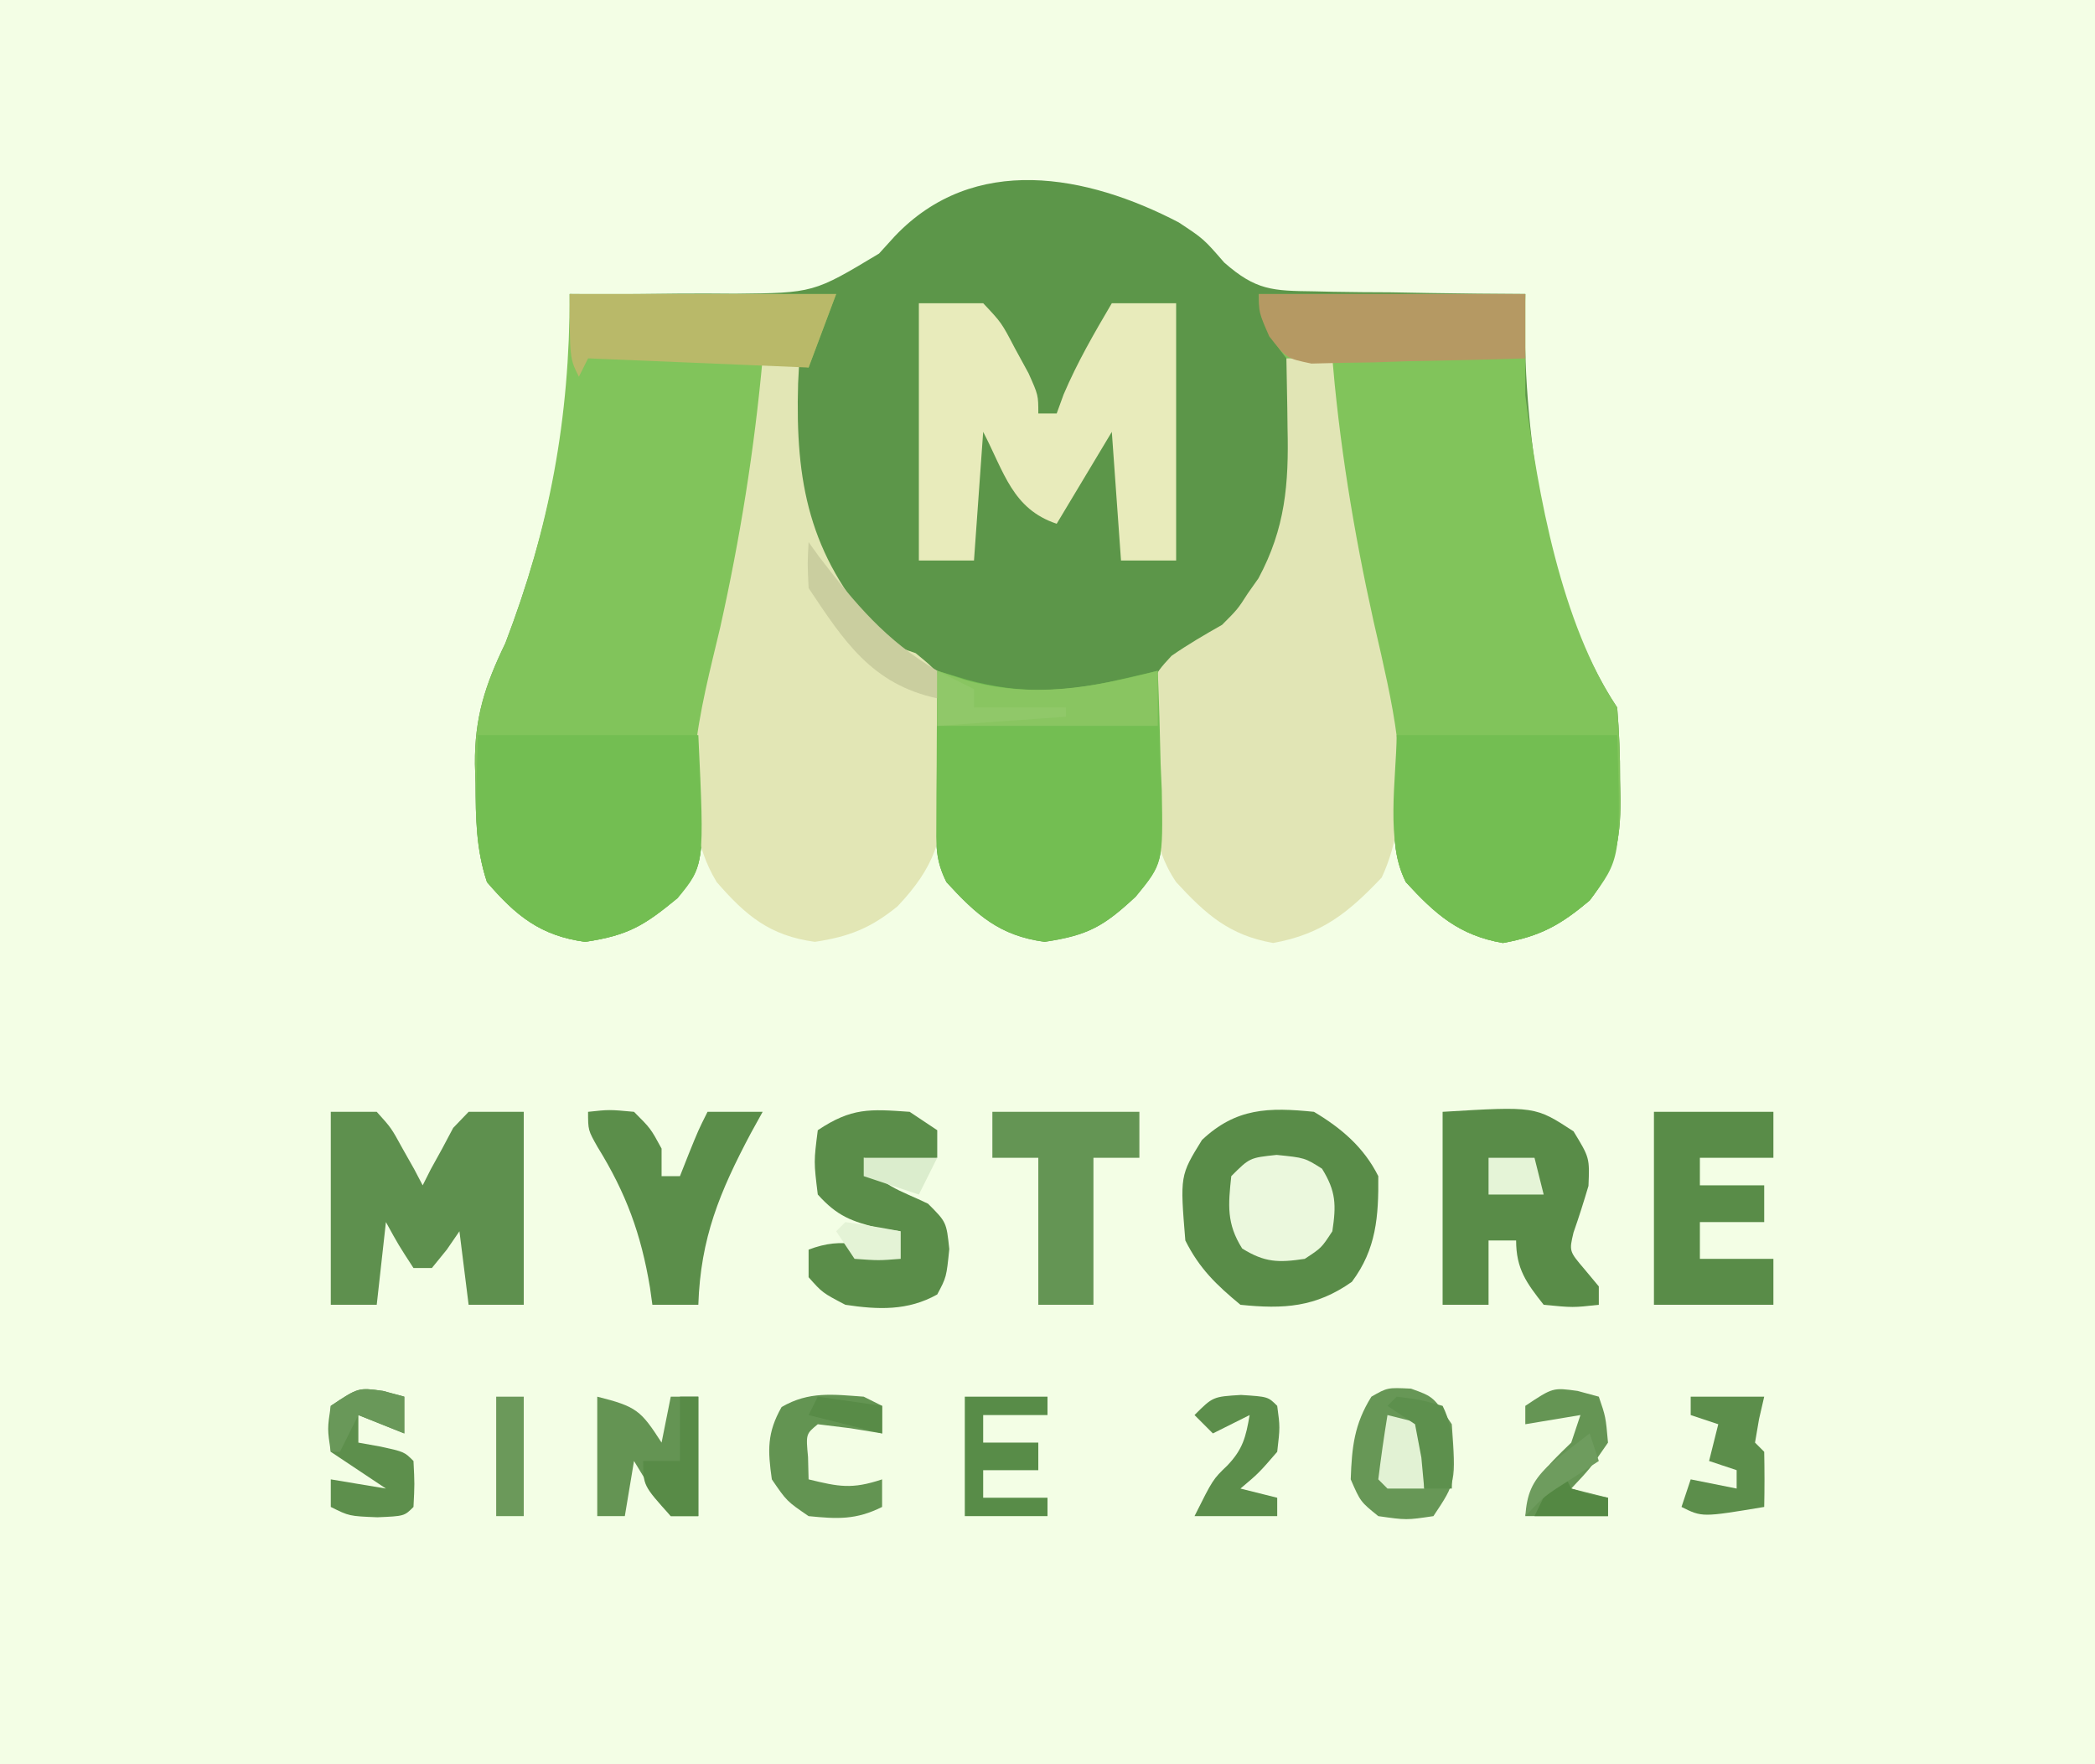 <?xml version="1.0" encoding="UTF-8"?>
<svg version="1.1" xmlns="http://www.w3.org/2000/svg" width="228" height="192">
<rect width="100%" height="100%" fill="#333333" stroke="none"/>
<path d="M0 0 C75.24 0 150.48 0 228 0 C228 63.36 228 126.72 228 192 C152.76 192 77.52 192 0 192 C0 128.64 0 65.28 0 0 Z " fill="#F3FEE5" transform="translate(0,0)"/>
<path d="M0 0 C2.727 1.801 2.727 1.801 4.956 4.369 C8.432 7.42 10.208 7.449 14.777 7.508 C15.766 7.53 15.766 7.53 16.774 7.554 C18.863 7.596 20.95 7.605 23.039 7.613 C24.462 7.636 25.884 7.662 27.307 7.689 C30.78 7.752 34.253 7.785 37.727 7.801 C37.713 8.511 37.699 9.222 37.685 9.954 C37.535 23.323 40.082 41.334 47.727 52.801 C47.949 55.472 48.051 58.006 48.039 60.676 C48.055 61.383 48.071 62.091 48.088 62.82 C48.092 67.352 47.507 70.205 44.727 73.801 C41.546 76.475 39.386 77.681 35.289 78.426 C30.523 77.59 27.949 75.315 24.727 71.801 C23.352 69.051 23.499 66.662 23.355 63.59 C22.773 54.656 20.821 46.183 18.811 37.48 C17.113 29.786 16.343 22.679 16.727 14.801 C15.407 15.131 14.087 15.461 12.727 15.801 C12.773 16.779 12.819 17.758 12.867 18.766 C13.128 28.251 12.163 34.646 6.852 42.613 C4.727 44.801 4.727 44.801 1.629 46.289 C-1.415 48.422 -1.415 48.422 -1.773 50.994 C-1.91 53.734 -1.909 56.433 -1.836 59.176 C-1.598 69.624 -1.598 69.624 -4.684 73.379 C-8.177 76.646 -9.866 77.588 -14.586 78.301 C-19.498 77.635 -21.982 75.389 -25.273 71.801 C-26.5 69.348 -26.388 67.75 -26.371 65.012 C-26.368 64.071 -26.365 63.13 -26.361 62.16 C-26.349 60.683 -26.349 60.683 -26.336 59.176 C-26.331 58.183 -26.327 57.191 -26.322 56.168 C-26.31 53.712 -26.294 51.257 -26.273 48.801 C-27.013 48.555 -27.753 48.308 -28.516 48.055 C-34.431 45.365 -38.967 39.507 -41.273 33.488 C-42.791 27.983 -43.89 20.034 -41.273 14.801 C-42.593 14.801 -43.913 14.801 -45.273 14.801 C-45.252 15.388 -45.23 15.975 -45.208 16.58 C-45.068 23.39 -45.905 29.741 -47.148 36.426 C-47.322 37.411 -47.496 38.395 -47.676 39.41 C-48.443 43.674 -49.26 47.882 -50.387 52.066 C-51.271 55.79 -51.505 59.109 -51.586 62.926 C-52.034 70.391 -52.034 70.391 -54.586 73.551 C-58.185 76.564 -59.936 77.599 -64.586 78.301 C-69.451 77.641 -72.105 75.479 -75.273 71.801 C-76.481 68.178 -76.496 64.824 -76.523 61.051 C-76.544 60.36 -76.565 59.669 -76.586 58.957 C-76.624 53.909 -75.502 50.408 -73.273 45.801 C-68.518 33.351 -66.001 21.117 -66.273 7.801 C-65.019 7.81 -65.019 7.81 -63.738 7.82 C-60.599 7.827 -57.462 7.803 -54.323 7.758 C-52.31 7.739 -50.298 7.755 -48.285 7.771 C-39.723 7.676 -39.723 7.676 -32.605 3.395 C-32.048 2.782 -31.491 2.169 -30.917 1.537 C-22.268 -7.599 -9.923 -5.175 0 0 Z " fill="#5C9649" transform="translate(128.273,24.199)"/>
<path d="M0 0 C9.57 0 19.14 0 29 0 C29 3.63 29 7.26 29 11 C30.359 21.731 32.908 35.862 39 45 C39.222 47.672 39.325 50.205 39.312 52.875 C39.329 53.583 39.345 54.29 39.361 55.02 C39.366 59.551 38.781 62.404 36 66 C32.82 68.674 30.659 69.88 26.562 70.625 C21.796 69.789 19.223 67.514 16 64 C14.625 61.251 14.773 58.861 14.629 55.789 C14.046 46.855 12.094 38.382 10.084 29.68 C8.386 21.985 7.616 14.878 8 7 C6.819 7.073 6.819 7.073 5.613 7.148 C4.751 7.099 3.889 7.05 3 7 C1.181 4.617 0 3.042 0 0 Z " fill="#81C45B" transform="translate(137,32)"/>
<path d="M0 0 C9.57 0 19.14 0 29 0 C28.01 2.64 27.02 5.28 26 8 C23.525 7.505 23.525 7.505 21 7 C21.022 7.587 21.044 8.174 21.066 8.779 C21.206 15.589 20.368 21.94 19.125 28.625 C18.864 30.102 18.864 30.102 18.598 31.609 C17.83 35.873 17.013 40.081 15.887 44.266 C15.003 47.989 14.769 51.309 14.688 55.125 C14.24 62.591 14.24 62.591 11.688 65.75 C8.089 68.763 6.338 69.798 1.688 70.5 C-3.178 69.84 -5.832 67.679 -9 64 C-10.207 60.378 -10.222 57.023 -10.25 53.25 C-10.271 52.559 -10.291 51.868 -10.312 51.156 C-10.35 46.108 -9.228 42.608 -7 38 C-2.177 25.375 0 13.544 0 0 Z " fill="#81C45B" transform="translate(62,32)"/>
<path d="M0 0 C1.65 0 3.3 0 5 0 C5.086 0.949 5.173 1.897 5.262 2.875 C6.263 12.85 8.021 22.511 10.323 32.271 C12.098 40.16 13.883 48.945 10.375 56.5 C6.715 60.353 3.867 62.661 -1.438 63.625 C-6.226 62.785 -8.757 60.516 -12 57 C-14.824 52.765 -14.481 49.111 -14.562 44.125 C-14.612 43.227 -14.662 42.328 -14.713 41.402 C-14.814 34.883 -14.814 34.883 -12.501 32.374 C-10.716 31.134 -8.89 30.07 -7 29 C-5.301 27.296 -5.301 27.296 -4.188 25.562 C-3.621 24.76 -3.621 24.76 -3.043 23.941 C-0.115 18.491 0.267 13.655 0.125 7.625 C0.116 6.889 0.107 6.153 0.098 5.395 C0.074 3.596 0.038 1.798 0 0 Z " fill="#E1E5B5" transform="translate(140,39)"/>
<path d="M0 0 C1.32 0 2.64 0 4 0 C3.93 1.342 3.93 1.342 3.859 2.711 C3.535 13.562 5.078 21.295 12.34 29.527 C14.014 31.177 14.014 31.177 16.648 32.082 C19 34 19 34 19.497 35.998 C19.714 38.599 19.731 41.14 19.688 43.75 C19.715 44.632 19.743 45.513 19.771 46.422 C19.75 52.212 18.667 55.411 14.679 59.634 C11.756 62.012 9.422 62.936 5.688 63.5 C0.791 62.836 -1.801 60.68 -5 57 C-9.891 48.988 -6.639 37.848 -4.625 29.312 C-2.45 19.565 -0.905 9.942 0 0 Z " fill="#E2E6B5" transform="translate(83,39)"/>
<path d="M0 0 C1.075 0.325 2.15 0.65 3.258 0.984 C9.104 2.571 13.952 2.332 19.758 0.984 C20.556 0.801 21.354 0.618 22.176 0.429 C22.778 0.287 23.38 0.146 24 0 C24.146 3.375 24.234 6.748 24.312 10.125 C24.354 11.076 24.396 12.028 24.439 13.008 C24.578 20.964 24.578 20.964 21.598 24.594 C18.095 27.839 16.4 28.789 11.688 29.5 C6.776 28.834 4.291 26.589 1 23 C-0.226 20.547 -0.114 18.949 -0.098 16.211 C-0.094 15.27 -0.091 14.329 -0.088 13.359 C-0.08 12.375 -0.071 11.39 -0.062 10.375 C-0.058 9.382 -0.053 8.39 -0.049 7.367 C-0.037 4.911 -0.021 2.456 0 0 Z " fill="#73BE52" transform="translate(102,73)"/>
<path d="M0 0 C2.31 0 4.62 0 7 0 C8.996 2.117 8.996 2.117 10.438 4.875 C10.931 5.78 11.425 6.685 11.934 7.617 C13 10 13 10 13 12 C13.66 12 14.32 12 15 12 C15.248 11.319 15.495 10.639 15.75 9.938 C17.242 6.431 19.068 3.284 21 0 C23.31 0 25.62 0 28 0 C28 9.24 28 18.48 28 28 C26.02 28 24.04 28 22 28 C21.67 23.38 21.34 18.76 21 14 C18.03 18.95 18.03 18.95 15 24 C10.181 22.394 9.293 18.401 7 14 C6.67 18.62 6.34 23.24 6 28 C4.02 28 2.04 28 0 28 C0 18.76 0 9.52 0 0 Z " fill="#E8EBBB" transform="translate(100,33)"/>
<path d="M0 0 C7.92 0 15.84 0 24 0 C24.407 13.446 24.407 13.446 21 18 C17.82 20.674 15.659 21.88 11.562 22.625 C6.796 21.789 4.223 19.514 1 16 C-1.231 11.538 -0.043 4.781 0 0 Z " fill="#73BE52" transform="translate(152,80)"/>
<path d="M0 0 C7.92 0 15.84 0 24 0 C24.67 14.196 24.67 14.196 21.75 17.75 C18.109 20.729 16.349 21.796 11.688 22.5 C6.822 21.84 4.168 19.679 1 16 C-0.721 10.836 -0.054 5.407 0 0 Z " fill="#73BE52" transform="translate(52,80)"/>
<path d="M0 0 C2.976 1.776 5.428 3.855 7 7 C7.042 11.38 6.787 14.951 4.125 18.5 C0.197 21.273 -3.299 21.486 -8 21 C-10.63 18.827 -12.473 17.053 -14 14 C-14.579 6.938 -14.579 6.938 -12.188 3.062 C-8.475 -0.438 -4.934 -0.502 0 0 Z " fill="#598C48" transform="translate(143,121)"/>
<path d="M0 0 C1.65 0 3.3 0 5 0 C6.582 1.75 6.582 1.75 7.812 4 C8.231 4.742 8.65 5.485 9.082 6.25 C9.385 6.827 9.688 7.405 10 8 C10.437 7.134 10.437 7.134 10.883 6.25 C11.293 5.508 11.703 4.765 12.125 4 C12.717 2.886 12.717 2.886 13.32 1.75 C14.152 0.884 14.152 0.884 15 0 C16.98 0 18.96 0 21 0 C21 6.93 21 13.86 21 21 C19.02 21 17.04 21 15 21 C14.67 18.36 14.34 15.72 14 13 C13.546 13.66 13.092 14.32 12.625 15 C12.089 15.66 11.553 16.32 11 17 C10.34 17 9.68 17 9 17 C7.375 14.5 7.375 14.5 6 12 C5.67 14.97 5.34 17.94 5 21 C3.35 21 1.7 21 0 21 C0 14.07 0 7.14 0 0 Z " fill="#5E904E" transform="translate(36,121)"/>
<path d="M0 0 C10.072 -0.607 10.072 -0.607 14.25 2.125 C16 5 16 5 15.875 8.062 C15.369 9.761 14.84 11.454 14.25 13.125 C13.767 15.163 13.767 15.163 15.438 17.125 C15.953 17.744 16.469 18.363 17 19 C17 19.66 17 20.32 17 21 C14.188 21.312 14.188 21.312 11 21 C9.114 18.611 8 17.081 8 14 C7.01 14 6.02 14 5 14 C5 16.31 5 18.62 5 21 C3.35 21 1.7 21 0 21 C0 14.07 0 7.14 0 0 Z " fill="#598C48" transform="translate(157,121)"/>
<path d="M0 0 C4.29 0 8.58 0 13 0 C13 1.65 13 3.3 13 5 C10.36 5 7.72 5 5 5 C5 5.99 5 6.98 5 8 C7.31 8 9.62 8 12 8 C12 9.32 12 10.64 12 12 C9.69 12 7.38 12 5 12 C5 13.32 5 14.64 5 16 C7.64 16 10.28 16 13 16 C13 17.65 13 19.3 13 21 C8.71 21 4.42 21 0 21 C0 14.07 0 7.14 0 0 Z " fill="#598C48" transform="translate(180,121)"/>
<path d="M0 0 C0.99 0.66 1.98 1.32 3 2 C3 2.99 3 3.98 3 5 C-0.053 5.981 -1.947 5.981 -5 5 C-3.5 8 -0.948 8.556 2 10 C4 12 4 12 4.312 14.938 C4 18 4 18 3 19.875 C-0.203 21.677 -3.464 21.534 -7 21 C-9.5 19.688 -9.5 19.688 -11 18 C-11 17.01 -11 16.02 -11 15 C-7.185 13.533 -4.71 14.567 -1 16 C-1 15.01 -1 14.02 -1 13 C-2.114 12.845 -2.114 12.845 -3.25 12.688 C-6.337 11.916 -7.865 11.372 -10 9 C-10.438 5.438 -10.438 5.438 -10 2 C-6.313 -0.458 -4.357 -0.311 0 0 Z " fill="#5A8D49" transform="translate(99,121)"/>
<path d="M0 0 C9.57 0 19.14 0 29 0 C28.01 2.64 27.02 5.28 26 8 C18.08 7.67 10.16 7.34 2 7 C1.67 7.66 1.34 8.32 1 9 C0 7 0 7 0 0 Z " fill="#B9B969" transform="translate(62,32)"/>
<path d="M0 0 C9.57 0 19.14 0 29 0 C29 2.31 29 4.62 29 7 C24.73 7.145 20.46 7.234 16.188 7.312 C14.973 7.354 13.758 7.396 12.506 7.439 C11.342 7.456 10.179 7.472 8.98 7.488 C7.37 7.528 7.37 7.528 5.727 7.568 C3 7 3 7 1.126 4.594 C0 2 0 2 0 0 Z " fill="#B59963" transform="translate(137,32)"/>
<path d="M0 0 C5.28 0 10.56 0 16 0 C16 1.65 16 3.3 16 5 C14.35 5 12.7 5 11 5 C11 10.28 11 15.56 11 21 C9.02 21 7.04 21 5 21 C5 15.72 5 10.44 5 5 C3.35 5 1.7 5 0 5 C0 3.35 0 1.7 0 0 Z " fill="#649554" transform="translate(108,121)"/>
<path d="M0 0 C2.312 -0.25 2.312 -0.25 5 0 C6.812 1.812 6.812 1.812 8 4 C8 4.99 8 5.98 8 7 C8.66 7 9.32 7 10 7 C10.309 6.216 10.619 5.433 10.938 4.625 C12 2 12 2 13 0 C14.98 0 16.96 0 19 0 C18.578 0.762 18.157 1.524 17.723 2.309 C14.322 8.718 12.242 13.73 12 21 C10.35 21 8.7 21 7 21 C6.914 20.383 6.827 19.765 6.738 19.129 C5.769 13.288 4.137 8.851 1.023 3.812 C0 2 0 2 0 0 Z " fill="#5B8E4A" transform="translate(64,121)"/>
<path d="M0 0 C2.438 0.875 2.438 0.875 4.438 3.875 C4.889 10.198 4.889 10.198 2.438 13.875 C-0.5 14.312 -0.5 14.312 -3.562 13.875 C-5.5 12.312 -5.5 12.312 -6.562 9.875 C-6.44 6.372 -6.184 3.87 -4.312 0.875 C-2.562 -0.125 -2.562 -0.125 0 0 Z " fill="#679756" transform="translate(153.562,151.125)"/>
<path d="M0 0 C4.294 1.074 4.747 1.508 7 5 C7.33 3.35 7.66 1.7 8 0 C8.99 0 9.98 0 11 0 C11 4.29 11 8.58 11 13 C10.01 13 9.02 13 8 13 C5.812 10 5.812 10 4 7 C3.67 8.98 3.34 10.96 3 13 C2.01 13 1.02 13 0 13 C0 8.71 0 4.42 0 0 Z " fill="#649453" transform="translate(65,152)"/>
<path d="M0 0 C3.062 0.312 3.062 0.312 4.938 1.5 C6.469 3.968 6.491 5.458 6.062 8.312 C4.875 10.125 4.875 10.125 3.062 11.312 C0.208 11.741 -1.282 11.719 -3.75 10.188 C-5.466 7.478 -5.271 5.45 -4.938 2.312 C-2.938 0.312 -2.938 0.312 0 0 Z " fill="#EBF8DD" transform="translate(138.938,125.688)"/>
<path d="M0 0 C0.99 0.33 1.98 0.66 3 1 C10.3 3.052 16.819 1.862 24 0 C24 1.98 24 3.96 24 6 C16.08 6 8.16 6 0 6 C0 4.02 0 2.04 0 0 Z " fill="#89C561" transform="translate(102,73)"/>
<path d="M0 0 C0.763 0.206 1.526 0.412 2.312 0.625 C2.312 1.945 2.312 3.265 2.312 4.625 C-0.163 3.635 -0.163 3.635 -2.688 2.625 C-2.688 3.615 -2.688 4.605 -2.688 5.625 C-1.883 5.769 -1.079 5.914 -0.25 6.062 C2.312 6.625 2.312 6.625 3.312 7.625 C3.438 10.125 3.438 10.125 3.312 12.625 C2.312 13.625 2.312 13.625 -0.625 13.75 C-3.688 13.625 -3.688 13.625 -5.688 12.625 C-5.688 11.635 -5.688 10.645 -5.688 9.625 C-2.717 10.12 -2.717 10.12 0.312 10.625 C-0.677 9.965 -1.667 9.305 -2.688 8.625 C-3.678 7.965 -4.668 7.305 -5.688 6.625 C-6.062 4.125 -6.062 4.125 -5.688 1.625 C-2.688 -0.375 -2.688 -0.375 0 0 Z " fill="#5D8F4C" transform="translate(41.688,151.375)"/>
<path d="M0 0 C0.66 0.33 1.32 0.66 2 1 C2 1.99 2 2.98 2 4 C0.866 3.814 -0.269 3.629 -1.438 3.438 C-2.613 3.293 -3.789 3.149 -5 3 C-6.296 4.066 -6.296 4.066 -6.062 6.562 C-6.042 7.367 -6.021 8.171 -6 9 C-2.713 9.8 -1.29 10.097 2 9 C2 9.99 2 10.98 2 12 C-0.841 13.42 -2.855 13.315 -6 13 C-8.375 11.375 -8.375 11.375 -10 9 C-10.453 5.828 -10.53 3.935 -8.938 1.125 C-5.962 -0.603 -3.364 -0.245 0 0 Z " fill="#639452" transform="translate(94,152)"/>
<path d="M0 0 C2.97 0 5.94 0 9 0 C9 0.66 9 1.32 9 2 C6.69 2 4.38 2 2 2 C2 2.99 2 3.98 2 5 C3.98 5 5.96 5 8 5 C8 5.99 8 6.98 8 8 C6.02 8 4.04 8 2 8 C2 8.99 2 9.98 2 11 C4.31 11 6.62 11 9 11 C9 11.66 9 12.32 9 13 C6.03 13 3.06 13 0 13 C0 8.71 0 4.42 0 0 Z " fill="#588C48" transform="translate(105,152)"/>
<path d="M0 0 C0.763 0.206 1.526 0.412 2.312 0.625 C3.062 2.812 3.062 2.812 3.312 5.625 C1.375 8.438 1.375 8.438 -0.688 10.625 C0.632 10.955 1.952 11.285 3.312 11.625 C3.312 12.285 3.312 12.945 3.312 13.625 C0.343 13.625 -2.627 13.625 -5.688 13.625 C-4.616 9.34 -3.715 8.558 -0.688 5.625 C-0.357 4.635 -0.028 3.645 0.312 2.625 C-1.667 2.955 -3.647 3.285 -5.688 3.625 C-5.688 2.965 -5.688 2.305 -5.688 1.625 C-2.688 -0.375 -2.688 -0.375 0 0 Z " fill="#659554" transform="translate(171.688,151.375)"/>
<path d="M0 0 C2.64 0 5.28 0 8 0 C7.814 0.804 7.629 1.609 7.438 2.438 C7.221 3.706 7.221 3.706 7 5 C7.33 5.33 7.66 5.66 8 6 C8.041 8 8.043 10 8 12 C1.25 13.125 1.25 13.125 -1 12 C-0.67 11.01 -0.34 10.02 0 9 C1.65 9.33 3.3 9.66 5 10 C5 9.34 5 8.68 5 8 C4.01 7.67 3.02 7.34 2 7 C2.33 5.68 2.66 4.36 3 3 C2.01 2.67 1.02 2.34 0 2 C0 1.34 0 0.68 0 0 Z " fill="#5C8E4B" transform="translate(184,152)"/>
<path d="M0 0 C2.938 0.188 2.938 0.188 3.938 1.188 C4.25 3.5 4.25 3.5 3.938 6.188 C1.938 8.5 1.938 8.5 -0.062 10.188 C1.258 10.518 2.578 10.848 3.938 11.188 C3.938 11.848 3.938 12.508 3.938 13.188 C0.968 13.188 -2.002 13.188 -5.062 13.188 C-3.062 9.188 -3.062 9.188 -1.5 7.688 C0.201 5.913 0.525 4.577 0.938 2.188 C-1.042 3.178 -1.042 3.178 -3.062 4.188 C-3.723 3.527 -4.383 2.868 -5.062 2.188 C-3.062 0.188 -3.062 0.188 0 0 Z " fill="#5C8E4B" transform="translate(135.062,151.812)"/>
<path d="M0 0 C0.371 0.516 0.743 1.031 1.125 1.562 C5.064 6.683 8.379 10.694 14 14 C14 14.99 14 15.98 14 17 C6.882 15.475 3.838 10.757 0 5 C-0.125 2.312 -0.125 2.312 0 0 Z " fill="#CACE9F" transform="translate(88,59)"/>
<path d="M0 0 C0.66 0 1.32 0 2 0 C2 4.29 2 8.58 2 13 C1.01 13 0.02 13 -1 13 C-4 9.667 -4 9.667 -4 7 C-2.68 7 -1.36 7 0 7 C0 4.69 0 2.38 0 0 Z " fill="#588B47" transform="translate(74,152)"/>
<path d="M0 0 C0.99 0 1.98 0 3 0 C3 4.29 3 8.58 3 13 C2.01 13 1.02 13 0 13 C0 8.71 0 4.42 0 0 Z " fill="#6B995A" transform="translate(54,152)"/>
<path d="M0 0 C1.98 0.495 1.98 0.495 4 1 C4 3.31 4 5.62 4 8 C2.68 8 1.36 8 0 8 C-0.33 7.67 -0.66 7.34 -1 7 C-0.713 4.661 -0.381 2.326 0 0 Z " fill="#E2F2D4" transform="translate(151,154)"/>
<path d="M0 0 C2.5 0.312 2.5 0.312 5 1 C6.478 3.957 6.06 6.742 6 10 C5.01 10 4.02 10 3 10 C2.897 8.886 2.794 7.772 2.688 6.625 C2.461 5.429 2.234 4.232 2 3 C1.01 2.34 0.02 1.68 -1 1 C-0.67 0.67 -0.34 0.34 0 0 Z " fill="#5D904D" transform="translate(152,152)"/>
<path d="M0 0 C0.763 0.206 1.526 0.412 2.312 0.625 C2.312 1.945 2.312 3.265 2.312 4.625 C-0.163 3.635 -0.163 3.635 -2.688 2.625 C-3.348 3.945 -4.008 5.265 -4.688 6.625 C-5.018 6.625 -5.348 6.625 -5.688 6.625 C-5.875 4.25 -5.875 4.25 -5.688 1.625 C-2.688 -0.375 -2.688 -0.375 0 0 Z " fill="#699859" transform="translate(41.688,151.375)"/>
<path d="M0 0 C1.98 0.99 1.98 0.99 4 2 C4 2.66 4 3.32 4 4 C7.3 4 10.6 4 14 4 C14 4.33 14 4.66 14 5 C9.38 5.33 4.76 5.66 0 6 C0 4.02 0 2.04 0 0 Z " fill="#90C869" transform="translate(102,73)"/>
<path d="M0 0 C1.65 0 3.3 0 5 0 C5.33 1.32 5.66 2.64 6 4 C4.02 4 2.04 4 0 4 C0 2.68 0 1.36 0 0 Z " fill="#E5F4D7" transform="translate(162,126)"/>
<path d="M0 0 C0.33 0.66 0.66 1.32 1 2 C3.025 2.652 3.025 2.652 5 3 C5 3.66 5 4.32 5 5 C2.36 5 -0.28 5 -3 5 C-1.125 1.125 -1.125 1.125 0 0 Z " fill="#548843" transform="translate(170,160)"/>
<path d="M0 0 C0.33 0.99 0.66 1.98 1 3 C-0.423 3.928 -0.423 3.928 -1.875 4.875 C-4.944 6.82 -4.944 6.82 -7 9 C-6.824 6.621 -6.303 5.298 -4.598 3.621 C-3.094 2.379 -1.549 1.186 0 0 Z " fill="#6E9C5E" transform="translate(173,156)"/>
<path d="M0 0 C2.007 0.287 4.009 0.619 6 1 C6 1.99 6 2.98 6 4 C3.625 4.188 3.625 4.188 1 4 C0.34 3.01 -0.32 2.02 -1 1 C-0.67 0.67 -0.34 0.34 0 0 Z " fill="#E4F3D6" transform="translate(92,133)"/>
<path d="M0 0 C2.64 0 5.28 0 8 0 C7.34 1.32 6.68 2.64 6 4 C4.02 3.34 2.04 2.68 0 2 C0 1.34 0 0.68 0 0 Z " fill="#DBEDCD" transform="translate(94,126)"/>
<path d="M0 0 C2.31 0.33 4.62 0.66 7 1 C7 1.99 7 2.98 7 4 C4.36 3.34 1.72 2.68 -1 2 C-0.67 1.34 -0.34 0.68 0 0 Z " fill="#588B47" transform="translate(89,152)"/>
</svg>
